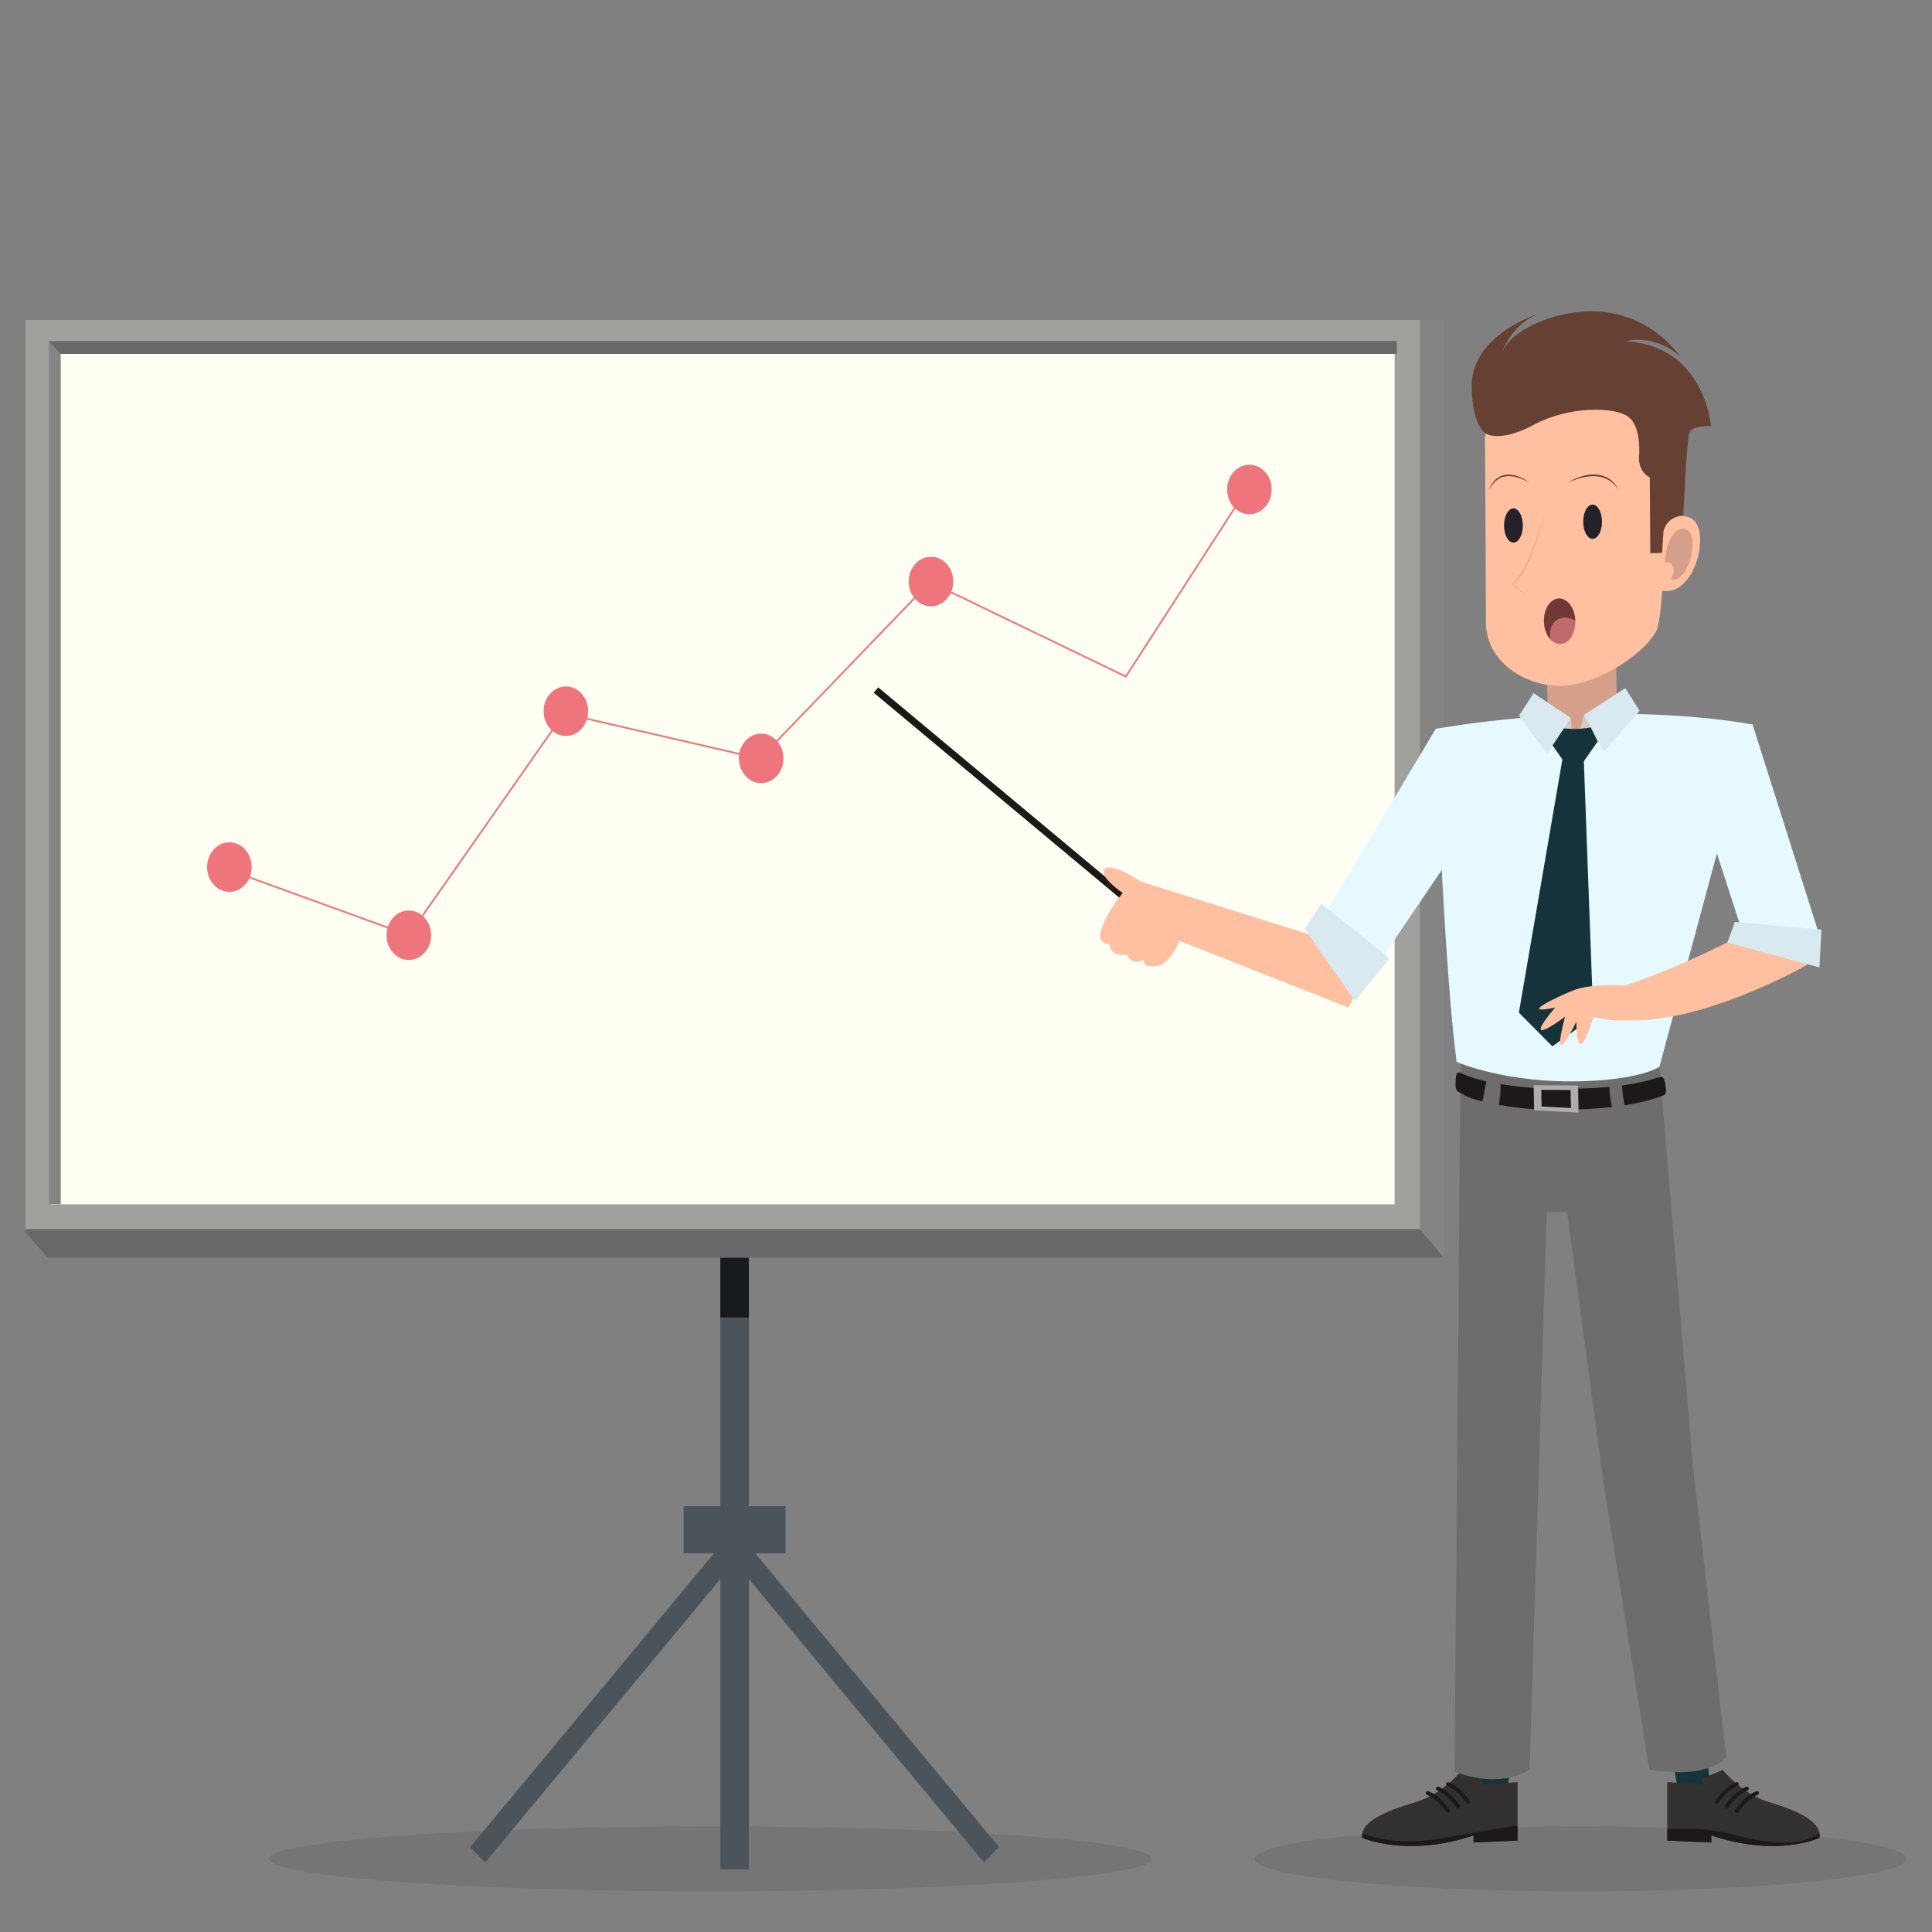 <?xml version="1.0" encoding="utf-8"?>
<!-- Generator: Adobe Illustrator 25.3.0, SVG Export Plug-In . SVG Version: 6.00 Build 0)  -->
<svg version="1.1" id="Capa_1" xmlns="http://www.w3.org/2000/svg" xmlns:xlink="http://www.w3.org/1999/xlink" x="0px" y="0px"
	 viewBox="0 0 1080 1080" style="enable-background:new 0 0 1080 1080;" xml:space="preserve">
<rect x="0" y="0" width="1080" height="1080" fill="#808080" stroke="none"/>
<style type="text/css">
	.st0{opacity:0.1;fill:#1C1918;}
	.st1{fill:#4C545B;}
	.st2{fill:#181B1E;}
	.st3{fill:#848484;}
	.st4{fill:#FFFFF3;}
	.st5{fill:#A0A09C;}
	.st6{fill:#686868;}
	.st7{fill:none;stroke:#EF757C;stroke-width:0.978;stroke-miterlimit:10;}
	.st8{fill:#EF757C;}
	.st9{fill:#16333C;}
	.st10{fill:#333030;}
	.st11{fill:#1C1918;}
	.st12{fill:#6D6D6D;}
	.st13{fill:#D69F8A;}
	.st14{fill:#E6F9FF;}
	.st15{fill:#ADADAD;}
	.st16{fill:#D8CAC7;}
	.st17{fill:#D8EAEF;}
	.st18{fill:#FFBFA1;}
	.st19{fill:#222228;}
	.st20{fill:#664032;}
	.st21{fill:#BF6B6B;}
	.st22{fill:#723838;}
</style>
<g>
	<path class="st0" d="M1065.74,1039.09c0,10.03-81.58,18.15-182.2,18.15c-100.63,0-182.21-8.13-182.21-18.15
		c0-10.03,81.58-18.15,182.21-18.15C984.16,1020.93,1065.74,1029.06,1065.74,1039.09z"/>
	<path class="st0" d="M643.89,1039.09c0,10.03-110.51,18.15-246.82,18.15c-136.32,0-246.83-8.13-246.83-18.15
		c0-10.03,110.51-18.15,246.83-18.15C533.39,1020.93,643.89,1029.06,643.89,1039.09z"/>
	<rect x="402.69" y="290.91" class="st1" width="15.93" height="754.08"/>
	<rect x="402.69" y="290.91" class="st2" width="15.93" height="445.59"/>
	<g>
		<polygon class="st1" points="558.47,1032.53 550.08,1041.13 405.22,866.6 413.62,857.99 		"/>
		<polygon class="st1" points="262.83,1032.53 271.23,1041.13 416.09,866.6 407.69,857.99 		"/>
	</g>
	<rect x="382.17" y="841.97" class="st1" width="56.96" height="26.37"/>
	<g>
		<g>
			<path class="st3" d="M807.05,703.01H26.69l-12.4-13.96V178.8h792.75V703.01z M28.86,686.84h763.63V194.97H28.86V686.84z"/>
		</g>
		<g>
			<rect x="21.38" y="186.76" class="st4" width="765.34" height="494.37"/>
			<path class="st5" d="M793.84,689.05H14.26V178.86h779.58V689.05z M28.5,673.23h751.1V194.68H28.5V673.23z"/>
		</g>
		<polygon class="st3" points="33.95,661.01 33.95,197.86 767.02,197.86 780.79,197.86 780.79,190.72 27.31,190.72 27.31,673.18 
			33.95,673.18 		"/>
		<polygon class="st6" points="33.95,197.86 767.02,197.86 780.79,197.86 780.79,190.72 27.31,190.72 		"/>
		<polygon class="st6" points="14.3,687.07 14.3,689.05 26.69,703.01 807.05,703.01 793.78,687.07 		"/>
	</g>
	<polyline class="st7" points="127.3,486.08 228.54,522.81 315.31,398.85 424.82,424.1 519.86,325.39 629.37,378.19 697.55,272.59 	
		"/>
	<path class="st8" d="M115.78,484.71c0,7.64,5.58,13.84,12.46,13.84s12.46-6.2,12.46-13.84c0-7.65-5.58-13.84-12.46-13.84
		S115.78,477.06,115.78,484.71z"/>
	<path class="st8" d="M216.08,522.81c0,7.64,5.58,13.84,12.46,13.84c6.88,0,12.46-6.2,12.46-13.84c0-7.65-5.58-13.84-12.46-13.84
		C221.66,508.96,216.08,515.16,216.08,522.81z"/>
	<ellipse class="st8" cx="316.34" cy="397.56" rx="12.46" ry="13.84"/>
	<ellipse class="st8" cx="425.51" cy="423.93" rx="12.46" ry="13.84"/>
	<path class="st8" d="M507.97,325.06c0,7.64,5.58,13.84,12.46,13.84c6.88,0,12.46-6.2,12.46-13.84c0-7.65-5.58-13.84-12.46-13.84
		C513.55,311.21,507.97,317.41,507.97,325.06z"/>
	<path class="st8" d="M685.96,273.64c0,7.64,5.58,13.84,12.46,13.84c6.88,0,12.46-6.2,12.46-13.84c0-7.65-5.58-13.84-12.46-13.84
		C691.54,259.8,685.96,266,685.96,273.64z"/>
	<g>
		<g>
			<polygon class="st9" points="932.01,965.11 939.7,1011.27 957.62,1011.27 951.62,961.06 			"/>
			<path class="st10" d="M963.05,989.39c0,0,10.22,13.29,25.74,17.96c15.52,4.67,29.53,10.61,28.4,19.94c0,0-23.1,11.3-60.57-1.27
				v3.95l-24.6-1.08v-32.68l20.44,1.44l-1.51-3.23L963.05,989.39z"/>
			<g>
				<path class="st11" d="M972.92,1026.48c33.58,8.63,42.11-0.95,44.07-1.62c0.21,0.81,0.29,1.62,0.19,2.43
					c0,0-23.1,11.3-60.57-1.27v3.95l-24.6-1.08v-6.52C940.8,1022.91,948.16,1020.11,972.92,1026.48z"/>
			</g>
			<g>
				<path class="st11" d="M959.64,1008.43c0.35,0,0.69-0.17,0.9-0.48c5.04-7.52,10.68-9.62,10.73-9.64c0.56-0.2,0.85-0.82,0.65-1.38
					c-0.2-0.56-0.82-0.85-1.38-0.65c-0.26,0.09-6.36,2.36-11.79,10.47c-0.33,0.5-0.2,1.17,0.3,1.5
					C959.23,1008.37,959.44,1008.43,959.64,1008.43z"/>
			</g>
			<g>
				<path class="st11" d="M965.27,1010.96c0.35,0,0.69-0.17,0.9-0.48c5.04-7.52,10.68-9.62,10.73-9.64c0.56-0.2,0.85-0.82,0.65-1.38
					c-0.2-0.56-0.82-0.85-1.38-0.65c-0.26,0.09-6.36,2.36-11.79,10.47c-0.33,0.49-0.2,1.17,0.3,1.5
					C964.86,1010.9,965.07,1010.96,965.27,1010.96z"/>
			</g>
			<g>
				<path class="st11" d="M970.91,1013.45c0.35,0,0.69-0.17,0.9-0.48c5.01-7.47,10.68-9.62,10.73-9.64c0.56-0.2,0.85-0.82,0.64-1.38
					c-0.21-0.56-0.82-0.85-1.38-0.65c-0.26,0.09-6.36,2.36-11.79,10.47c-0.33,0.49-0.2,1.17,0.3,1.5
					C970.49,1013.4,970.7,1013.45,970.91,1013.45z"/>
			</g>
		</g>
		<g>
			<polygon class="st9" points="848.31,965.11 840.63,1011.27 822.71,1011.27 828.7,961.06 			"/>
			<path class="st10" d="M817.28,989.39c0,0-10.22,13.29-25.74,17.96c-15.52,4.67-31.23,10.61-30.1,19.94c0,0,24.8,11.3,62.27-1.27
				v3.95l24.6-1.08v-32.68l-20.44,1.44l1.51-3.23L817.28,989.39z"/>
			<g>
				<path class="st11" d="M802.31,1028.18c-23.57,3.71-38.7-2.65-40.67-3.32c-0.22,0.81-0.29,1.62-0.19,2.43
					c0,0,24.8,11.3,62.27-1.27v3.95l24.6-1.08v-8.22C839.53,1021.21,824.94,1024.62,802.31,1028.18z"/>
			</g>
			<g>
				<path class="st11" d="M820.69,1008.43c-0.35,0-0.69-0.17-0.9-0.48c-5.04-7.52-10.68-9.62-10.73-9.64
					c-0.56-0.2-0.85-0.82-0.65-1.38c0.2-0.56,0.82-0.85,1.38-0.65c0.26,0.09,6.36,2.36,11.79,10.47c0.33,0.5,0.2,1.17-0.3,1.5
					C821.1,1008.37,820.89,1008.43,820.69,1008.43z"/>
			</g>
			<g>
				<path class="st11" d="M815.05,1010.96c-0.35,0-0.69-0.17-0.9-0.48c-5.04-7.52-10.68-9.62-10.73-9.64
					c-0.56-0.2-0.85-0.82-0.65-1.38c0.2-0.56,0.82-0.85,1.38-0.65c0.26,0.09,6.36,2.36,11.79,10.47c0.33,0.49,0.2,1.17-0.3,1.5
					C815.47,1010.9,815.26,1010.96,815.05,1010.96z"/>
			</g>
			<g>
				<path class="st11" d="M809.42,1013.45c-0.35,0-0.69-0.17-0.9-0.48c-5.01-7.47-10.68-9.62-10.74-9.64
					c-0.56-0.2-0.85-0.82-0.64-1.38c0.21-0.56,0.82-0.85,1.38-0.65c0.26,0.09,6.36,2.36,11.79,10.47c0.33,0.49,0.2,1.17-0.3,1.5
					C809.84,1013.4,809.63,1013.45,809.42,1013.45z"/>
			</g>
		</g>
		<path class="st12" d="M927.65,596.28l18.66,222.89l18.7,163.24c0,0-9.07,12.47-43.08,6.8l-25.51-159.84l-20.41-151.91h-11.34
			l-9.64,311.75c0,0-14.74,11.34-41.94,1.13l3.4-401.31L927.65,596.28z"/>
		<polygon class="st13" points="864.68,375.88 866.21,439.19 904.38,422.13 903.18,356.93 		"/>
		<path class="st14" d="M803.23,422.81c0,0,3.68,113.28,11.01,170.78c0,0,28.05,12.56,72.74,10.74c31.57-1.29,40.66-8.04,40.66-8.04
			l51.55-191.29c0,0-29.05-6.03-77.16-5.97l-22.31,20.67c0,0-6.06-16.05-18.02-19.24c-18.13,1.25-37.93,3.42-59.07,6.91
			L803.23,422.81z"/>
		<g>
			<polygon class="st14" points="1017.37,523.79 979.62,404.73 940.69,418.16 982.12,546.15 			"/>
		</g>
		<g>
			<path class="st11" d="M830.87,604.5c-9.6-2.06-14.26-4.79-14.36-4.83c-2.81-0.93-2.45,1.79-2.76,4.68
				c-0.42,3.81,0.23,5.84,2.76,6.62c0.46,0.14,2.68,2.46,12.24,4.76C829.46,611.99,830.17,608.25,830.87,604.5z"/>
			<path class="st11" d="M899.69,607.56c-10.68,1.02-22.37,1.22-35.03,0.92c-9.76-0.23-18.52-1.25-25.87-2.48
				c0.23,3.9-0.28,7.77-0.94,11.63c7.49,1.35,16.43,2.43,26.57,2.67c4.12,0.1,8.15,0.11,12.09,0.04c8.82-0.16,16.95-0.64,24.58-1.53
				C900.26,615.13,899.76,611.38,899.69,607.56z"/>
			<path class="st11" d="M931,606.6c-0.54-2.86-0.88-5.39-3.69-4.44c-6.29,2.11-13.18,3.61-20.62,4.63c0.25,3.72,0.8,7.41,1.35,11.1
				c7.73-1.23,14.92-2.96,21.64-5.43C931.64,611.74,931.55,609.48,931,606.6z"/>
		</g>
		<path class="st15" d="M857.33,606.64l0.26,14.06l24.84,1.26l-0.28-15.15L857.33,606.64z M878.17,619.36l-16.42-0.83l-0.17-9.29
			l16.4,0.11L878.17,619.36z"/>
		<polygon class="st16" points="879.73,419.69 885.52,399.57 898.35,405.45 		"/>
		<polygon class="st16" points="878.08,401.32 879.73,419.69 869.22,406.69 		"/>
		<path class="st9" d="M889.3,406.6c0,0-6.56,1.54-15.08,0.55l-7.1,8.42l6.26,8.96l-24.32,141.55l18.7,18.81l22.89-16.34l-5.27-143
			l7.75-11.07L889.3,406.6z"/>
		<polygon class="st17" points="849.12,400.11 864.83,421.32 878.08,401.32 857.25,387.46 		"/>
		<polygon class="st17" points="916.55,397.29 896.58,420.15 885.52,399.57 908.53,384.66 		"/>
		<path class="st18" d="M896.47,218.19c36.26,8.27,35.29,33.18,35.29,33.18s-1.13,19.23-1.84,42.13c3.35-4.61,9.03-6.54,14.85-4.05
			c12.34,5.28,3.22,44.16-15.54,40.8c-0.81,10.86-1.87,19.31-3.26,22.24c-5.27,11.06-28.44,27.91-48.98,30.55
			c-20.54,2.63-46.35-11.06-46.35-35.29c0-24.23-0.53-103.22-0.53-103.22S836.43,204.5,896.47,218.19z"/>
		<g>
			<path class="st13" d="M863.03,288.23c-0.79,3.47-1.71,6.9-2.77,10.3c-1.03,3.4-2.22,6.76-3.54,10.07
				c-0.64,1.66-1.38,3.28-2.1,4.91c-0.79,1.6-1.55,3.21-2.45,4.75c-1.77,3.08-3.73,6.13-6.41,8.53l0-0.24
				c2.79,2.48,5.55,4.99,8.32,7.49c-2.85-2.41-5.71-4.81-8.53-7.25l-0.13-0.12l0.13-0.12c2.58-2.42,4.51-5.44,6.24-8.51
				c1.72-3.09,3.2-6.32,4.53-9.61c1.33-3.29,2.54-6.63,3.65-10C861.06,295.06,862.13,291.67,863.03,288.23z"/>
		</g>
		<path class="st19" d="M885.02,291.66c0,5.28,2.35,9.56,5.25,9.56s5.25-4.28,5.25-9.56c0-5.28-2.35-9.56-5.25-9.56
			S885.02,286.38,885.02,291.66z"/>
		<path class="st19" d="M840.78,293.76c0,5.28,2.35,9.56,5.25,9.56c2.9,0,5.25-4.28,5.25-9.56c0-5.28-2.35-9.56-5.25-9.56
			C843.13,284.2,840.78,288.48,840.78,293.76z"/>
		<g>
			<path class="st20" d="M876.46,269.8c2.26-1.49,4.76-2.6,7.35-3.42c2.6-0.81,5.34-1.25,8.1-1.12c2.74,0.17,5.53,0.94,7.79,2.55
				c2.31,1.54,4.02,3.79,5.2,6.2c-0.79-1.09-1.55-2.2-2.52-3.12c-0.44-0.5-0.96-0.91-1.45-1.35c-0.54-0.39-1.05-0.8-1.62-1.12
				c-2.24-1.38-4.83-2.06-7.45-2.21c-2.63-0.15-5.27,0.24-7.85,0.87c-1.29,0.32-2.57,0.72-3.82,1.18
				C878.92,268.7,877.68,269.23,876.46,269.8z"/>
		</g>
		<g>
			<path class="st20" d="M854.87,269.8c-0.97-0.58-1.97-1.12-3-1.57c-1.02-0.48-2.06-0.9-3.13-1.22c-2.12-0.66-4.35-1.07-6.52-0.81
				c-1.08,0.11-2.16,0.34-3.16,0.79c-1,0.43-1.91,1.05-2.77,1.74c-1.67,1.45-2.98,3.31-4.07,5.29c0.77-2.13,1.97-4.15,3.63-5.78
				c1.69-1.6,3.94-2.65,6.28-2.88c2.34-0.2,4.68,0.22,6.82,1.04C851.1,267.22,853.11,268.35,854.87,269.8z"/>
		</g>
		<path class="st20" d="M940.97,288.23c0,0,1.84-42.13,3.42-46.35c1.58-4.21,12.11-3.69,12.11-3.69s-3.69-45.29-47.93-47.4
			c0,0,15.8-4.74,30.55,8.43c0,0-22.65-34.76-68.47-22.65c0,0-27.91,6.85-31.6,22.65c0,0,3.69-16.33,20.54-23.7
			c0,0-36.87,11.59-36.87,40.03c0,22.65,7.9,26.86,7.9,26.86s7.9,5.27,26.86-5c18.96-10.27,44.76-10.27,52.66-4.48
			c7.9,5.79,6.06,22.91,6.06,22.91s-0.53,7.64,6.06,11.06l0.26,42.4l6.58-0.26l0.79-11.85
			C929.91,297.19,931.23,288.76,940.97,288.23z"/>
		<path class="st13" d="M943.1,296.14c-6.43-3.26-12.13,7.1-12.39,18.16c5.27-0.79,6.16,5.34,3.22,9.68
			C944.38,326.2,949.92,299.6,943.1,296.14z"/>
		<g>
			<polygon class="st14" points="772.99,535 838.75,437.88 802.64,407.36 732.65,524.27 			"/>
		</g>
		<path class="st21" d="M863.08,347.6c0.24,7.03,4.36,12.59,9.2,12.43c4.84-0.17,8.57-6,8.33-13.03c-0.24-7.03-4.36-12.59-9.2-12.43
			C866.57,334.74,862.84,340.57,863.08,347.6z"/>
		<path class="st22" d="M876.61,345.43c1.54,0.26,2.86,0.8,3.99,1.52c-0.26-7-4.36-12.54-9.19-12.37c-4.84,0.16-8.57,6-8.33,13.03
			c0.14,4.06,1.59,7.59,3.72,9.85C865.25,351.28,868.7,344.06,876.61,345.43z"/>
		<path class="st18" d="M1010.49,539.21c0,0-65.58,37.64-109.94,30.28l8.16-18.71c0,0,24.84-7.6,60.33-25.73
			C996.67,510.95,1010.49,539.21,1010.49,539.21z"/>
		<polygon class="st17" points="969.83,515.36 1018.24,519.7 1017.05,540.8 965.6,526.93 		"/>
		<path class="st18" d="M914.84,551.48c0,0,19.26,26.42-24.13,17.01c0,0-9.31,32.07-9.53,2.64c0,0-15.19,31.12-6.32-2.77
			c0,0-30.98,23.3,0.55-12.22c0,0,4.78-6.85,34-5.18L914.84,551.48z"/>
		<path class="st18" d="M877.69,554.31c0,0-38.13,16.42-1.11,7.24L877.69,554.31z"/>
	</g>
	<g>
		<g>
			
				<rect x="567.8" y="348.3" transform="matrix(0.641 -0.768 0.768 0.641 -143.052 600.043)" class="st11" width="3.93" height="209.21"/>
			<path class="st18" d="M753.72,563.21l-94.57-37.34c0,0-2.61,9.16-10.4,13.72c0,0-10.31,2.56-9.32-3.17c0,0-6.45,4.08-9.37-2.73
				c0,0-9.7,1.38-9.64-5.94c0,0-8.31,0.7-4.42-9.34c3.89-10.03,11.11-18.64,11.11-18.64l7.1-8.05l135.34,42.44L753.72,563.21z"/>
			<path class="st18" d="M657.83,514.33c0,0-1.75,7.78-13.71,6.44c-11.95-1.34-15.3-20.7-15.3-20.7s-16.58-11-10.76-14.68
				C623.89,481.71,653.65,500.68,657.83,514.33z"/>
		</g>
	</g>
	<polygon class="st17" points="776.79,535.67 738.65,505.12 729.31,519.26 757.45,559.6 	"/>
</g>
</svg>
